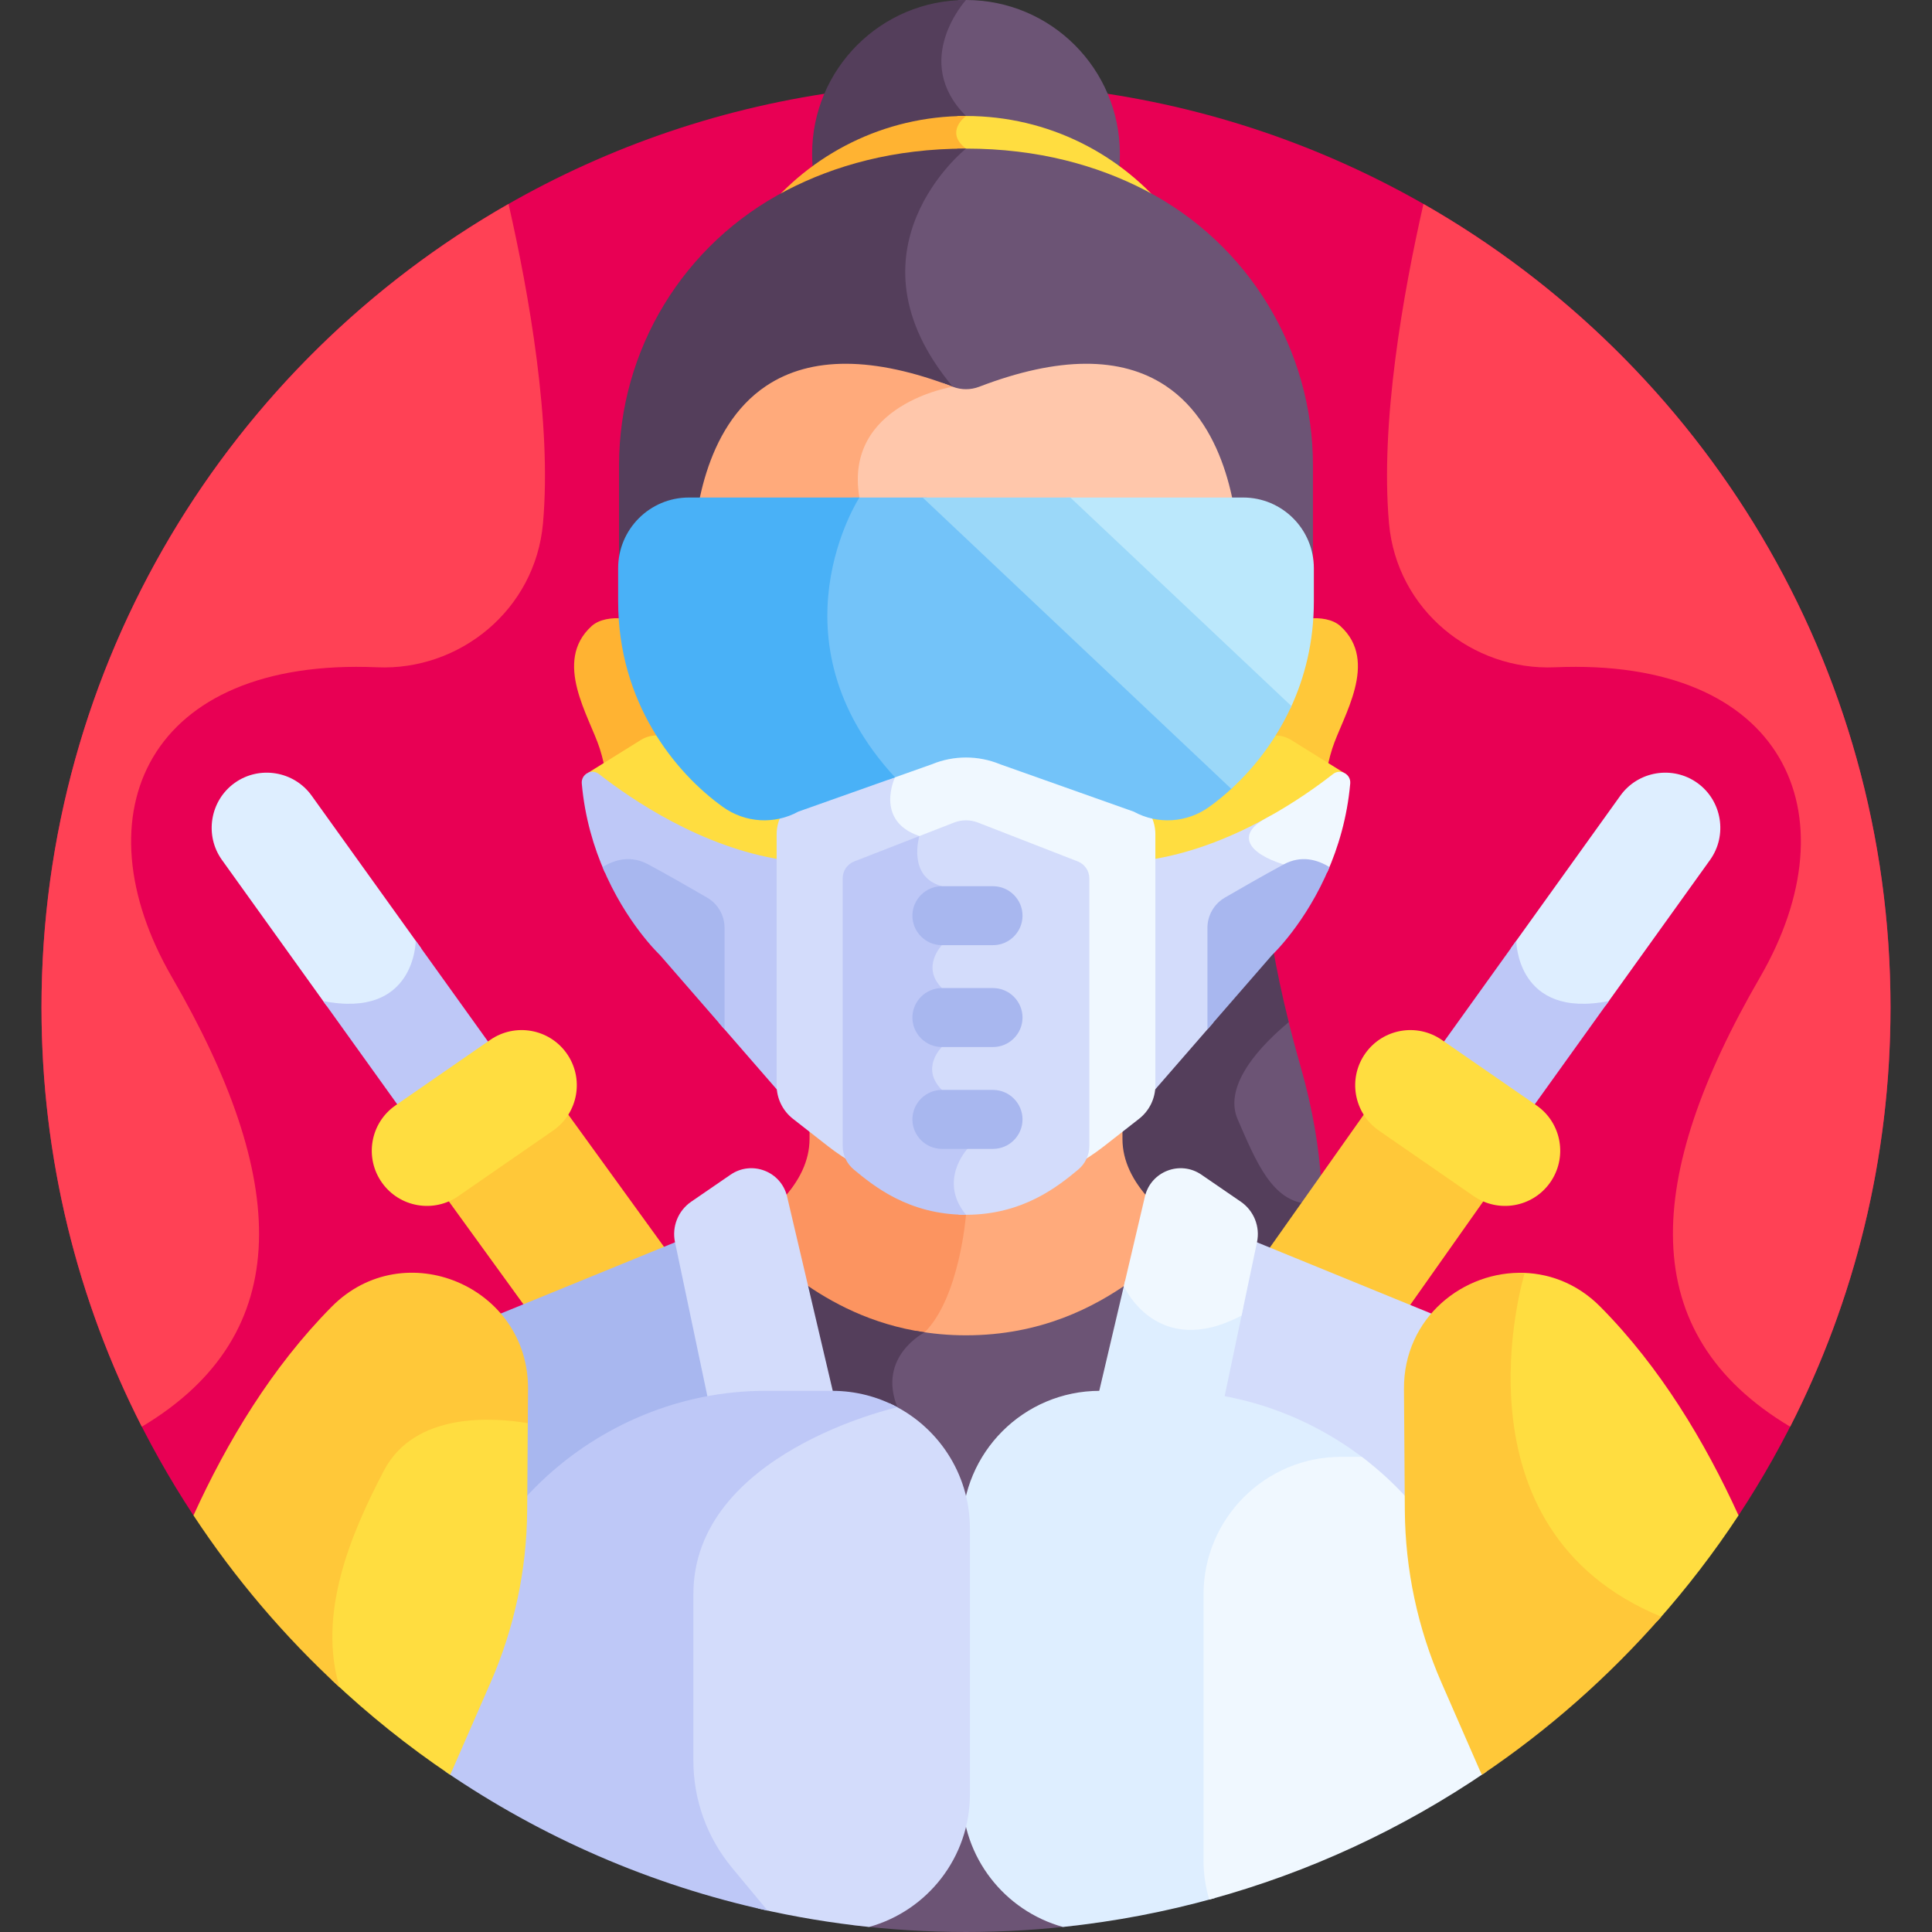 <svg id="Layer_1" enable-background="new 0 0 512 512" height="512" viewBox="0 0 512 512" width="512" xmlns="http://www.w3.org/2000/svg"><rect x="0" y="0" width="512" height="512" fill="#333333" stroke="none"/><g><path d="m51.274 401.602h409.451c25.451-38.631 40.276-84.882 40.276-134.604 0-135.311-109.691-245.002-245.002-245.002s-245.001 109.691-245.001 245.002c0 49.721 14.825 95.973 40.276 134.604z" fill="#e80054"/><path d="m344.664 282.618c-1.264-4.426-2.388-8.669-3.387-12.738-6.901 5.642-18.626 17.085-14.371 26.872 5.007 11.519 9.384 22.368 19.155 22.967l4.102-5.804c-.537-9.449-2.205-19.759-5.499-31.297z" fill="#6c5475"/><path d="m328 296.653c-4.049-9.314 6.77-20.164 13.53-25.773-1.787-7.186-3.188-13.841-4.25-19.981l-32.267 37.584c-1.016 6.084-5.812 7.897-8.138 10.132-.26 1.615-.491 3.215-.71 4.808 1.117 10.214 6.907 14.432 8.055 16.303.571-1.221.678-6.276 5.909-8.152 2.506-.896 5.207-.549 7.408.961l10.438 7.163c5.649 3.879 3.402 10.075 3.422 10.442l5.662 2.315 9.51-13.457c-9.459-.627-13.709-11.163-18.569-22.345z" fill="#543e5b"/><g><path d="m177.083 331.961-27.185-37.54c-.915 1.209-2.027 2.3-3.344 3.211l-25.088 17.351c-1.155.799-2.388 1.399-3.657 1.826l22.016 30.383z" fill="#ffc839"/></g><path d="m111.592 251.293-29.007-40.442c-4.687-6.535-13.869-8.047-20.404-3.359-6.535 4.687-8.047 13.869-3.359 20.404l27.668 38.574c20.463 3.652 24.365-9.933 25.102-15.177z" fill="#deeeff"/><g><path d="m372.619 347.372 21.572-30.564c-1.269-.427-2.502-1.027-3.657-1.826l-25.088-17.351c-1.316-.91-2.429-2.001-3.344-3.211l-26.676 37.748z" fill="#ffc839"/></g><path d="m400.408 251.293 29.007-40.442c4.687-6.535 13.869-8.047 20.404-3.359 6.535 4.687 8.047 13.869 3.359 20.404l-27.668 38.574c-20.463 3.652-24.365-9.933-25.102-15.177z" fill="#deeeff"/><path d="m401.829 249.311-20.016 27.907 24.055 16.637 20.491-28.569c-24.473 4.839-24.53-15.974-24.53-15.975z" fill="#bec8f7"/><path d="m110.171 249.311 20.016 27.907-24.055 16.637-20.491-28.569c24.473 4.839 24.53-15.974 24.53-15.975z" fill="#bec8f7"/><path d="m390.534 316.982-25.088-17.351c-6.723-4.649-8.328-13.906-3.564-20.548 4.65-6.483 13.637-8.042 20.199-3.504l25.088 17.351c6.722 4.649 8.328 13.906 3.565 20.548-4.651 6.483-13.638 8.042-20.2 3.504z" fill="#ffdd40"/><path d="m121.466 316.982 25.088-17.351c6.723-4.649 8.328-13.906 3.564-20.548-4.65-6.483-13.637-8.042-20.199-3.504l-25.088 17.351c-6.722 4.649-8.328 13.906-3.564 20.548 4.65 6.483 13.637 8.042 20.199 3.504z" fill="#ffdd40"/><path d="m297.463 301.82c0-5.763 0-4.036 0-7.767-10.046 8.982-27.275 20.424-41.463 20.768-1.537-.037-3.111-.212-4.707-.492.124 2.497.983 5.25 3.158 8.063-.341 3.455-2.466 21.432-10.32 29.48-.518.295-1.816 1.09-3.276 2.386 4.685.86 9.72 1.365 15.146 1.365 18.265 0 32.254-5.626 42.701-11.921l6.048-25.735c-4.55-4.911-7.287-10.293-7.287-16.147z" fill="#ffaa7b"/><path d="m245.046 353.081c9.298-9.298 10.954-31.154 10.954-31.154-2.123-2.569-3.011-5.083-3.197-7.366-13.504-1.771-28.964-12.191-38.267-20.508v7.767c0 5.854-2.736 11.236-7.285 16.147l6.045 25.723c7.758 4.686 17.471 8.995 29.463 10.9 1.302-1.009 2.287-1.509 2.287-1.509z" fill="#fc9460"/><path d="m256 353.871c-4.714 0-9.096-.43-13.183-1.161-3.273 2.28-10.32 8.609-6.97 19.162-.806.21-1.614.43-2.423.661 10.333 4.079 18.369 12.951 21.117 24.269.164.673.766 1.147 1.458 1.147s1.294-.474 1.458-1.147c3.803-15.661 17.727-26.646 33.86-26.715.694-.003 1.296-.482 1.454-1.157l6.902-29.371c-9.693 6.889-23.866 14.312-43.673 14.312z" fill="#6c5475"/><path d="m212.32 339.538 6.907 29.392c.158.676.76 1.154 1.454 1.157 5.313.022 10.383 1.236 14.935 3.403 1.403-.38 2.207-.56 2.207-.56-5.427-13.451 7.223-19.849 7.223-19.849l.004-.004c-14.233-2.087-24.926-7.982-32.73-13.539z" fill="#543e5b"/><g><path d="m254.542 483.781c-3.413 14.055-14.943 24.317-28.919 26.345 9.954 1.231 20.09 1.874 30.377 1.874s20.423-.643 30.377-1.874c-13.975-2.029-25.505-12.29-28.919-26.345-.164-.672-.766-1.145-1.458-1.145s-1.294.473-1.458 1.145z" fill="#6c5475"/></g><path d="m256 0c-.661 0-1.318.019-1.972.05-2.959 3.858-11.879 17.633-.158 30.627-2.481 2.73-2.7 5.965-.139 8.688-.014.013-.032.03-.046.043.768-.015 1.536-.028 2.315-.028 15.725 0 29.067 3.027 40.296 7.691.317-2.05.484-4.15.484-6.29 0-22.523-18.258-40.781-40.78-40.781z" fill="#6c5475"/><path d="m215.219 40.781c0 2.139.167 4.239.484 6.29 11.23-4.664 24.571-7.691 40.297-7.691-5.833-4.418 0-8.639 0-8.639-14.695-14.696 0-30.741 0-30.741-22.522 0-40.781 18.258-40.781 40.781z" fill="#543e5b"/><path d="m256 30.74c-.742 0-1.48.014-2.216.037-2.396 2.709-2.583 5.897-.053 8.586-.713.654-1.669 1.583-2.749 2.752 1.648-.068 3.314-.115 5.018-.115 19.193 0 34.84 4.505 47.423 10.998 2.234 1.153 4.392 2.407 6.484 3.738-12.63-15.837-32.077-25.996-53.907-25.996z" fill="#ffdd40"/><path d="m256 30.74c-21.831 0-41.278 10.159-53.908 25.995 2.092-1.331 4.249-2.585 6.484-3.738 11.951-6.166 26.672-10.532 44.564-10.956 1.698-1.736 2.86-2.662 2.86-2.662-5.833-4.418 0-8.639 0-8.639z" fill="#ffb332"/><g fill="#6c5475"><path d=""/><path d="m303.423 50.377c-12.583-6.492-28.23-10.997-47.423-10.997-.783 0-1.55.019-2.322.034-3.703 3.406-13.561 13.771-15.087 28.785-1.136 11.174 2.63 22.378 11.197 33.335-.359.09-.713.187-1.066.283 1.16.402 2.334.823 3.536 1.283 2.402.921 5.081.921 7.482 0 61.107-23.425 67.47 30.211 67.964 46.766.085 2.833 1.277 5.483 3.177 7.624 2.111 2.379 3.672 5.611 4.813 9.344 3.096-2.064 7.903-3.487 12.247-3.385l.001-.013v-40.181c.001-30.448-16.973-58.667-44.519-72.878z"/></g><path d="m256 39.38c-19.193 0-34.84 4.505-47.423 10.997-27.546 14.211-44.52 42.43-44.52 72.879v40.181l.001.013c4.344-.102 9.151 1.321 12.247 3.385 1.141-3.733 2.702-6.966 4.813-9.344 1.9-2.141 3.092-4.791 3.177-7.624.491-16.463 6.796-69.588 66.967-47.134.779-.172 1.229-.243 1.229-.243-30.259-36.226 3.509-63.11 3.509-63.11z" fill="#543e5b"/><path d="m331.37 154.436c-1.893-2.134-2.935-4.627-3.012-7.209-.293-9.828-2.775-33.883-19.446-44.983-11.824-7.874-28.448-7.792-49.408.246-2.262.867-4.753.867-7.014 0-.923-.354-1.826-.672-2.732-.995.01.013.02.027.03.04-15.298 3.826-26.06 14.085-23.609 30.002-1.303 2.165-6.204 10.971-7.871 23.442-1.724 12.892-.117 32.196 17.131 51.334-2.529 6.884-.529 13.246 6.449 16.188-1.107 5.864.559 11.344 6.221 13.448v13.957c-2.124 2.525-4.344 7.739 0 12.541v14.44c-.846.983-2.549 3.33-2.582 6.335-.075 6.839 7.206 6.694 9.288 20.791-1.384 1.77-5.132 7.415-2.777 14.041 5.846.688 11.841-.143 17.318-2.513 18.957-8.201 34.349-21.73 44.514-39.125 10.01-17.13 17.823-37.889 23.228-61.742 2.34-14.874 4.831-48.34-5.728-60.238z" fill="#ffc7ab"/><path d="m253.713 318.208c-3.166-7.525 2.675-13.742 2.675-13.742s-.969-9.815-6.778-15.625c-5.81-5.81 0-11.368 0-11.368v-15.625c-5.587-5.587 0-11.368 0-11.368v-15.625c-9.266-2.527-5.962-13.291-5.962-13.291-11.978-4.068-6.462-15.562-6.462-15.562-33.793-36.665-9.435-74.153-9.435-74.153-4.25-24.782 24.741-29.36 24.741-29.36-20.96-8.035-37.584-8.118-49.407-.247-16.671 11.101-19.153 35.157-19.446 44.984-.077 2.583-1.118 5.075-3.013 7.209-10.439 11.763-8.153 46.131-5.717 60.28 5.394 23.807 13.206 44.565 23.218 61.7 10.164 17.395 25.557 30.924 44.513 39.125 3.535 1.529 7.286 2.412 11.073 2.668z" fill="#ffaa7b"/><path d="m355.257 165.958c-4.103-3.76-13.276-1.854-16.81.448.774 4.821.818 9.753.15 14.623l-4.17 30.372c0 2.448-.077 4.85-.219 7.211 10.169 3.067 16.22-6.062 17.071-12.327.366-2.697.965-5.355 1.796-7.949 2.704-8.447 12.461-22.958 2.182-32.378z" fill="#ffc839"/><path d="m156.744 165.958c4.103-3.76 13.276-1.854 16.81.448-.774 4.821-.818 9.753-.149 14.623l4.17 30.372c0 2.448.077 4.85.219 7.211-10.168 3.067-16.22-6.062-17.071-12.327-.366-2.697-.965-5.355-1.796-7.949-2.705-8.447-12.463-22.958-2.183-32.378z" fill="#ffb332"/><path d="m333.928 195.99c-5.154 3.015-15.19 7.966-29.244 10.728v24.491c9.561-1.664 32.39-7.451 51.391-26.452l-13.881-8.642c-2.523-1.571-5.701-1.626-8.266-.125z" fill="#ffdd40"/><path d="m340.614 227.66c-2.362-.743-3.896-1.938-4.56-3.551-1.2-2.917.638-6.46.654-6.491l.21-.392-.094-1.116c-8.968 5.06-20.116 9.892-32.141 11.736v62.539l16.801-19.322v-25.16c0-2.76 1.479-5.336 3.86-6.723 3.967-2.31 9.881-5.706 15.534-8.772 1.476-.8 2.989-1.204 4.529-1.226-2.307-.734-3.958-1.259-4.793-1.522z" fill="#d3dcfb"/><path d="m345.54 229.175c2.02 0 4.088.669 6.187 2.003 2.893-6.564 5.292-14.467 6.097-23.541.22-2.481-2.618-4.029-4.579-2.494-3.974 3.111-10.18 7.569-17.858 11.768s-4.892 9.14 4.777 12.181c.47.148 1.2.379 2.151.682 1.06-.39 2.135-.599 3.225-.599z" fill="#f0f8ff"/><path d="m207.316 206.718c-14.054-2.762-24.09-7.713-29.244-10.728-2.565-1.501-5.744-1.446-8.266.124l-13.881 8.642c19.001 19.001 41.831 24.788 51.391 26.452z" fill="#ffdd40"/><path d="m154.177 207.637c.805 9.08 3.207 16.986 6.102 23.553 2.876-1.817 6.728-3.01 10.842-.78 5.653 3.066 11.567 6.463 15.534 8.772 2.381 1.387 3.86 3.963 3.86 6.723v25.159l16.801 19.322v-62.539c-21.432-3.285-40.078-16.065-48.561-22.704-1.96-1.536-4.798.013-4.578 2.494z" fill="#bec8f7"/><path d="m299.119 210.764-35.121-13.676c-5.144-2.003-10.852-2.003-15.995 0l-15.338 5.973c.879 1.084 1.799 2.168 2.775 3.252-2.529 6.884-.529 13.246 6.449 16.188-1.107 5.864.559 11.344 6.221 13.448v13.957c-2.124 2.525-4.344 7.739 0 12.541v14.44c-.846.983-2.549 3.33-2.582 6.335-.075 6.839 7.206 6.694 9.288 20.791-1.25 1.599-4.432 6.361-3.299 12.151 1.488.113 2.983.177 4.484.177 13.274 0 26.166-4.442 36.622-12.618l9.241-7.227c2.727-2.132 4.32-5.4 4.32-8.861v-66.539c0-4.571-2.806-8.673-7.065-10.332z" fill="#f0f8ff"/><path d="m256.388 304.466s-.969-9.815-6.778-15.625c-5.81-5.81 0-11.368 0-11.368v-15.625c-5.587-5.587 0-11.368 0-11.368v-15.625c-9.266-2.527-5.962-13.291-5.962-13.291-11.978-4.068-6.462-15.562-6.462-15.562-1.078-1.17-2.096-2.341-3.058-3.511l-21.246 8.273c-4.26 1.659-7.065 5.761-7.065 10.332v66.539c0 3.461 1.593 6.729 4.32 8.861l9.242 7.227c9.686 7.573 21.462 11.935 33.695 12.538-1.551-6.62 3.314-11.795 3.314-11.795z" fill="#d3dcfb"/><path d="m285.616 228.286-26.447-10.297c-2.039-.793-4.301-.793-6.339 0l-11.233 4.374c.1.044.19.095.292.138-1.107 5.864.559 11.344 6.221 13.448v13.957c-2.124 2.525-4.344 7.739 0 12.541v14.44c-.846.983-2.549 3.33-2.582 6.335-.075 6.839 7.206 6.694 9.288 20.791-1.643 2.103-6.623 9.669-.749 17.854.638.028 1.273.061 1.934.061 15.226 0 24.596-7.723 29.722-11.965 1.877-1.553 2.962-3.859 2.962-6.295v-70.896c-.001-1.985-1.219-3.766-3.069-4.486z" fill="#d3dcfb"/><path d="m256.388 304.466s-.969-9.815-6.778-15.625c-5.81-5.81 0-11.368 0-11.368v-15.625c-5.587-5.587 0-11.368 0-11.368v-15.625c-9.266-2.527-5.962-13.291-5.962-13.291l-17.263 6.722c-1.85.72-3.067 2.501-3.067 4.486v70.885c0 2.44 1.089 4.749 2.97 6.302 5.155 4.256 14.471 11.969 29.713 11.969-7.501-9.08.387-17.462.387-17.462z" fill="#bec8f7"/><path d="m341.935 187.803c3.783-8.075 6.25-17.575 6.25-28.419v-8.792c0-10.352-8.392-18.743-18.743-18.743h-46.817z" fill="#bbe8fc"/><path d="m245.515 131.849h-19.52c-1.519 2.589-6.087 11.163-7.687 23.129-1.724 12.892-.117 32.196 17.131 51.334-.043.117-.074.233-.115.35l11.621-4.121c5.799-2.395 12.31-2.395 18.109 0l35.384 12.547c6.332 3.471 14.079 2.986 19.952-1.215 2.104-1.505 4.268-3.271 6.418-5.284z" fill="#73c3f9"/><path d="m191.609 213.873c5.873 4.201 13.62 4.686 19.952 1.215l25.624-9.086c-33.793-36.665-9.435-74.153-9.435-74.153h-45.191c-10.352 0-18.743 8.392-18.743 18.743v8.792c-.001 26.768 15.026 45.358 27.793 54.489z" fill="#49b1f7"/><g fill="#a8b7ef"><path d="m263.166 250.48h-13.557c-4.297 0-7.812-3.516-7.812-7.812 0-4.297 3.516-7.812 7.812-7.812h13.557c4.297 0 7.812 3.516 7.812 7.812 0 4.296-3.515 7.812-7.812 7.812z"/><path d="m263.166 277.473h-13.557c-4.297 0-7.812-3.516-7.812-7.812 0-4.297 3.516-7.812 7.812-7.812h13.557c4.297 0 7.812 3.516 7.812 7.812 0 4.296-3.515 7.812-7.812 7.812z"/><path d="m263.166 304.466h-13.557c-4.297 0-7.812-3.516-7.812-7.812 0-4.297 3.516-7.812 7.812-7.812h13.557c4.297 0 7.812 3.516 7.812 7.812 0 4.296-3.515 7.812-7.812 7.812z"/><path d="m337.112 253.091s8.993-8.418 15.209-23.308c-3.199-1.972-7.492-3.223-12.158-.692-5.668 3.074-11.616 6.491-15.574 8.795-2.855 1.662-4.606 4.715-4.606 8.019v26.885z"/><path d="m187.41 237.886c-3.958-2.304-9.907-5.721-15.574-8.795-4.666-2.531-8.959-1.28-12.158.692 6.216 14.89 15.209 23.308 15.209 23.308l17.128 19.698v-26.885c.001-3.303-1.75-6.356-4.605-8.018z"/></g><path d="m283.655 131.849h-39.139l81.789 77.209c5.93-5.44 11.779-12.794 15.938-21.937z" fill="#9bd8f9"/><path d="m136.771 404.174c12.546-17.187 31.626-29.301 53.597-32.652l-9.097-43.274-48.482 19.818c-5.195 2.124-8.044 7.739-6.69 13.185z" fill="#a8b7ef"/><path d="m375.228 404.174 10.671-42.923c1.354-5.446-1.495-11.061-6.69-13.185l-48.482-19.818-9.097 43.274c21.973 3.351 41.053 15.465 53.598 32.652z" fill="#d3dcfb"/><path d="m329.03 346.634c-20.092 10.578-29.146-3.89-30.876-7.159l-7.314 31.125c.21-.004.418-.016.629-.016h17.743c5.096 0 10.076.49 14.914 1.383l5.375-25.569c-.163.078-.322.158-.471.236z" fill="#deeeff"/><path d="m187.875 371.966c4.838-.893 9.817-1.383 14.914-1.383h17.743c.211 0 .419.012.629.016l-12.574-53.504c-1.565-6.66-9.333-9.666-14.973-5.795l-10.438 7.162c-3.465 2.378-5.16 6.607-4.295 10.72z" fill="#d3dcfb"/><path d="m320.446 492.978v-70.402c0-19.304 15.704-35.008 35.007-35.008h7.352c-14.831-11.849-33.67-18.984-53.593-18.984h-17.743c-20.162 0-36.507 16.344-36.507 36.507v70.403c0 16.771 11.313 30.891 26.721 35.169 13.788-1.436 27.233-4.022 40.244-7.65-.964-3.201-1.481-6.574-1.481-10.035z" fill="#deeeff"/><path d="m393.908 450.28c0-26.051-13.194-49.253-33.03-64.212h-5.426c-20.162 0-36.507 16.344-36.507 36.507v70.403c0 3.628.532 7.132 1.517 10.439 26.545-7.222 51.298-18.79 73.445-33.9v-19.237z" fill="#f0f8ff"/><path d="m235.737 371.902c-25.802 6.757-53.487 23.734-53.487 50.609v44.089c0 10.689 3.761 21.106 10.589 29.331l8.188 9.863c9.562 2.193 19.336 3.832 29.29 4.868 15.408-4.278 26.721-18.398 26.721-35.169v-70.403c0-14.734-8.733-27.42-21.301-33.188z" fill="#d3dcfb"/><path d="m237.819 372.932c-5.146-2.773-11.033-4.348-17.288-4.348h-17.743c-45.12 0-84.697 36.577-84.697 81.697v19.236c25.422 17.345 54.276 30.028 85.335 36.82l-9.434-11.363c-6.62-7.973-10.243-18.01-10.243-28.373v-44.089c.001-37.482 53.912-49.545 54.07-49.58z" fill="#bec8f7"/><path d="m402.448 337.534c-1.517 5.31-9.93 38.14 5.348 65.15 6.803 12.029 17.346 21.048 31.411 26.949 7.817-8.803 15.018-18.165 21.519-28.032-8.847-19.433-20.764-39.306-36.632-55.312-6.322-6.377-14.148-9.119-21.795-8.979z" fill="#ffdd40"/><path d="m440.243 428.449c-56.42-23.261-36.655-89.524-36.169-91.122-16.183-.66-32.141 11.844-32.006 30.804l.228 32.18c.112 15.685 3.408 31.183 9.689 45.556l10.131 23.182c.19.436.393.862.598 1.288 17.609-11.865 33.576-25.972 47.529-41.888z" fill="#ffc839"/><path d="m100.422 389.017c-8.687 16.56-17.13 36.933-12.504 56.199 9.74 9.193 20.222 17.61 31.369 25.119.205-.425.407-.852.598-1.288l10.131-23.182c6.281-14.373 9.577-29.871 9.689-45.556l.175-24.699c-9.68-1.619-30.843-3.013-39.458 13.407z" fill="#ffdd40"/><path d="m377.23 54.053c-5.387 23.673-11.504 58.1-9.126 84.648 2.059 22.98 22.143 39.082 43.942 38.139 60.788-2.629 79.483 38.815 54.37 82.16-30.668 52.933-33.425 94.363 8.002 119.094 16.996-33.347 26.584-71.101 26.584-111.096 0-91.207-49.843-170.766-123.772-212.945z" fill="#ff4155"/><path d="m134.77 54.053c5.387 23.673 11.504 58.1 9.126 84.648-2.059 22.98-22.143 39.082-43.942 38.139-60.788-2.629-79.483 38.815-54.37 82.16 30.668 52.933 33.425 94.363-8.002 119.094-16.996-33.347-26.583-71.101-26.583-111.096-.001-91.207 49.842-170.766 123.771-212.945z" fill="#ff4155"/><path d="m329.03 348.634 4.089-19.451c.865-4.113-.83-8.342-4.295-10.72l-10.438-7.162c-5.64-3.871-13.409-.864-14.973 5.795l-5.579 23.739c0-.001 8.657 19.665 31.196 7.799z" fill="#f0f8ff"/><path d="m139.869 377.152.064-9.021c.193-27.246-32.844-41.192-52.027-21.842-15.867 16.006-27.784 35.879-36.632 55.312 11.021 16.729 24.04 32.024 38.711 45.555-5.879-19.599 2.921-40.582 11.765-57.441 8.181-15.594 28.898-14.105 38.119-12.563z" fill="#ffc839"/></g></svg>